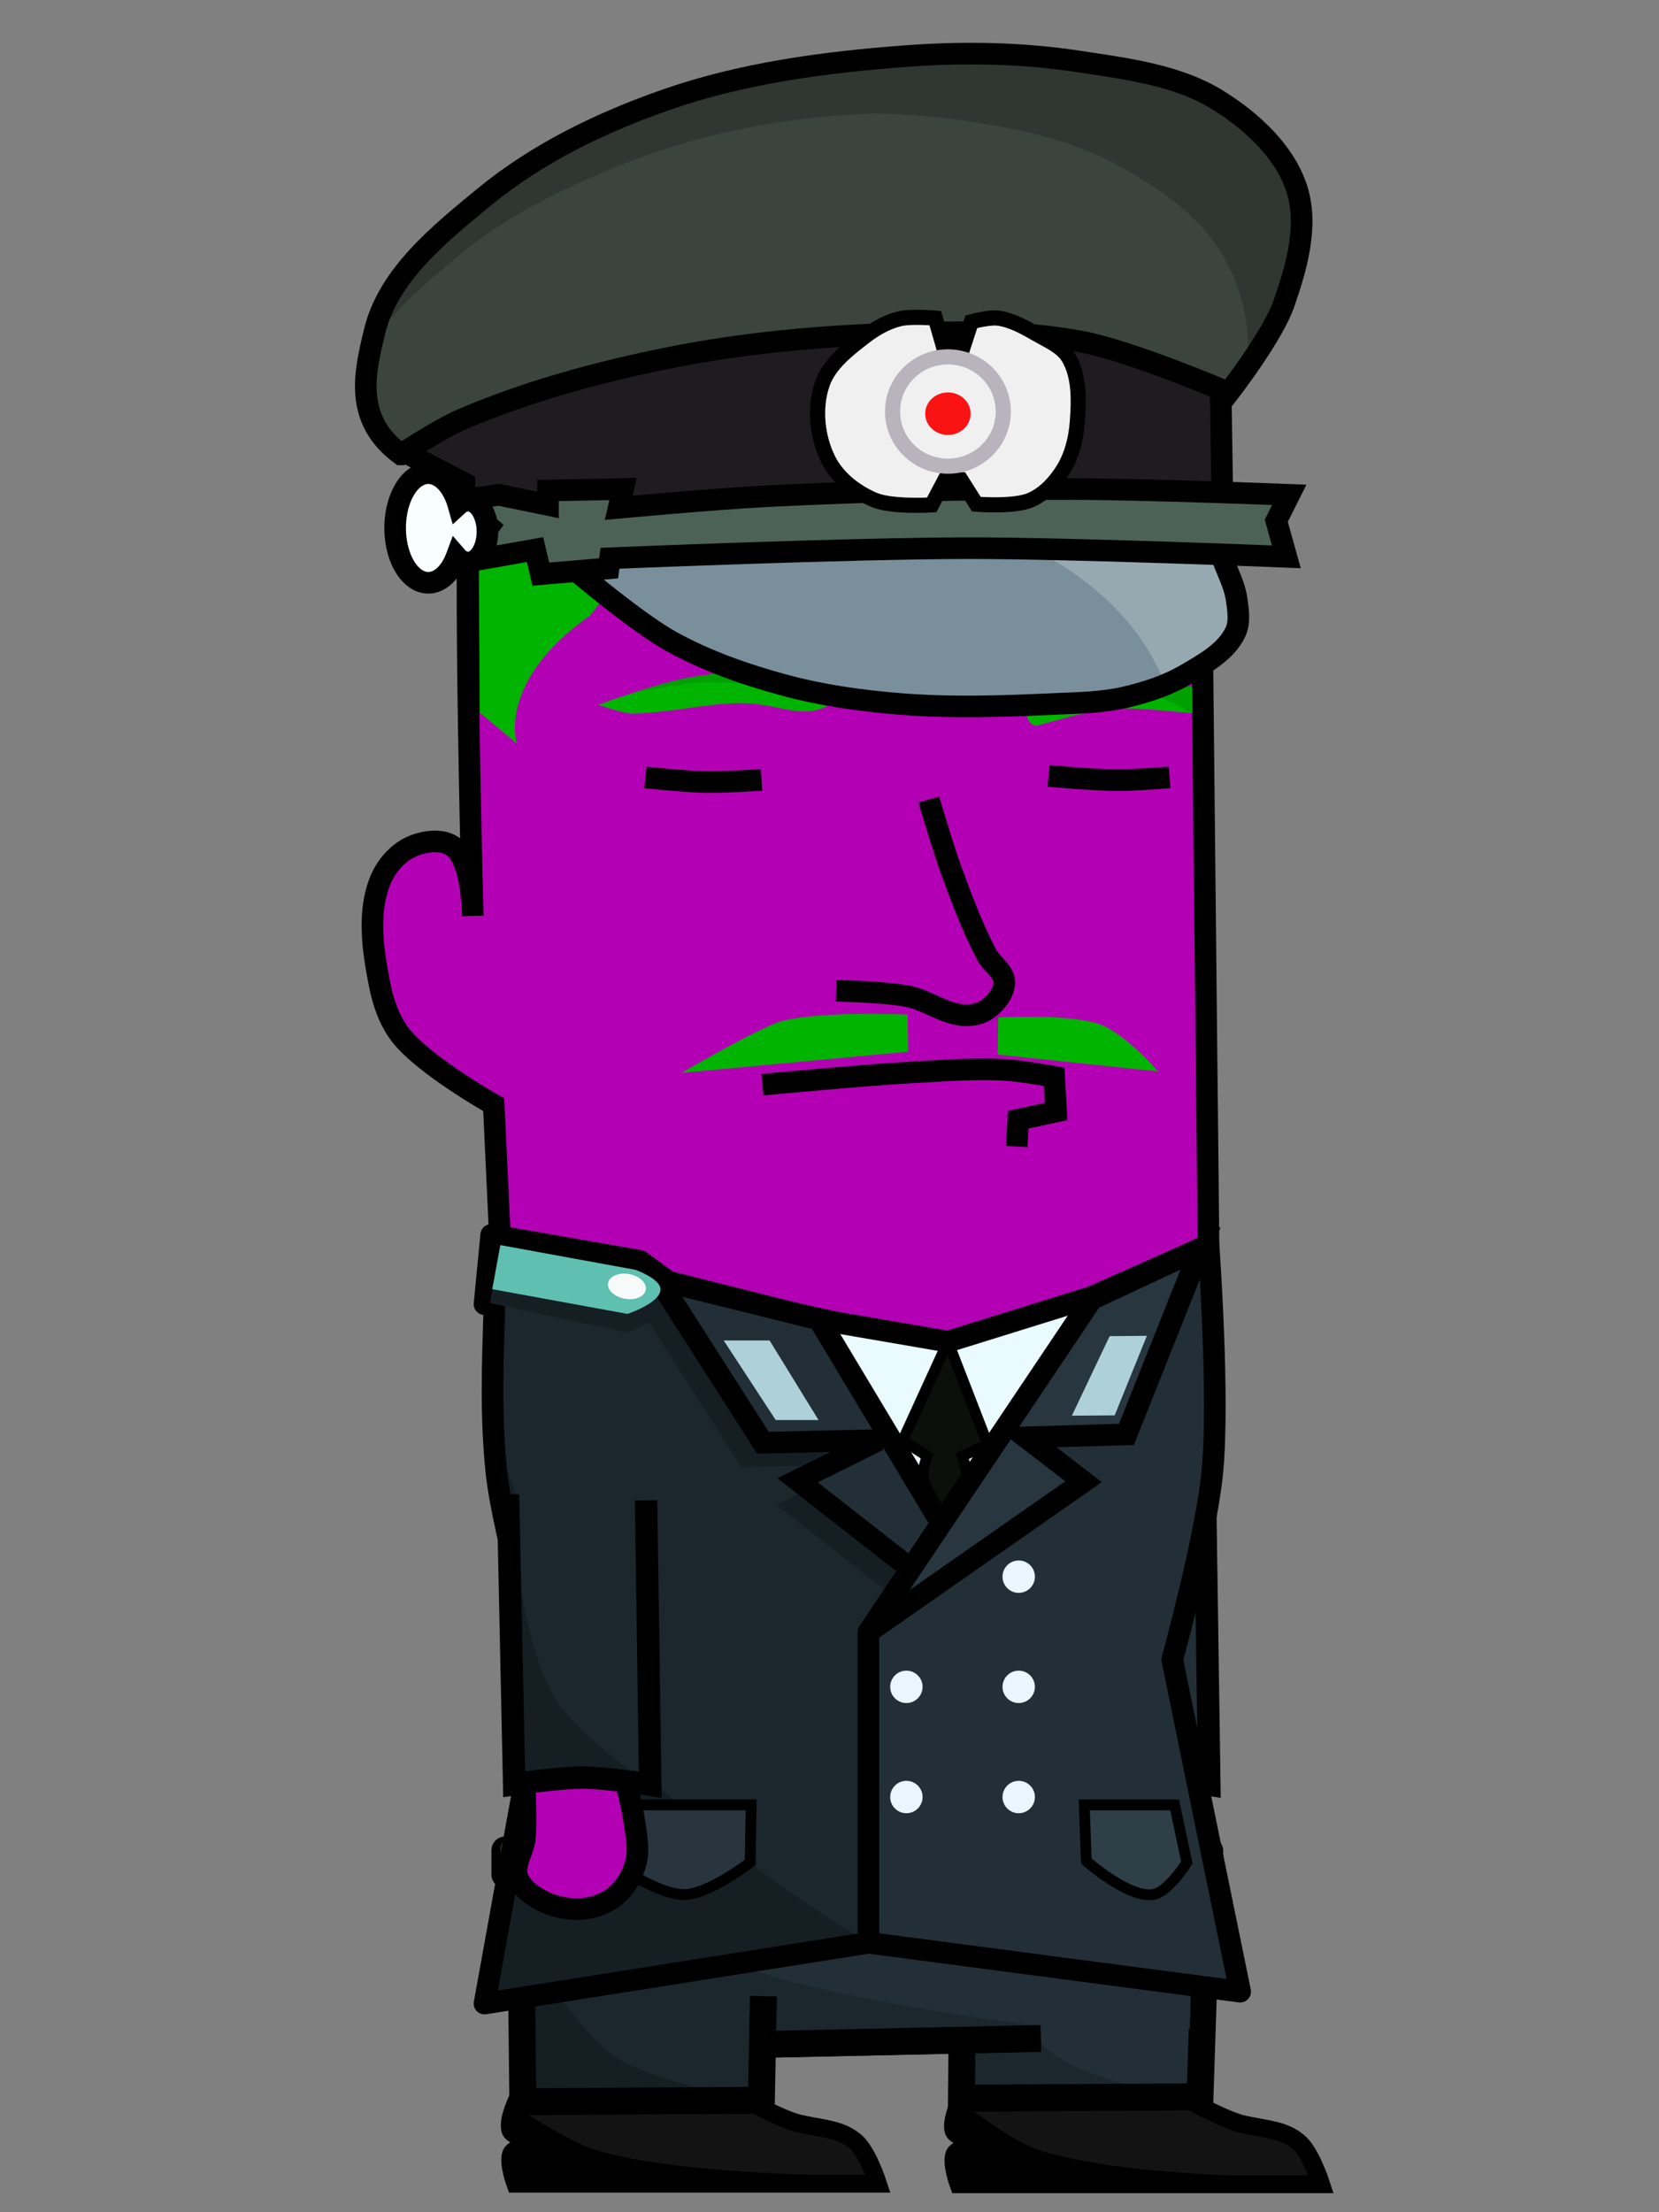 <?xml version="1.0" encoding="UTF-8" standalone="no"?>
<svg
   xmlns:dc="http://purl.org/dc/elements/1.1/"
   xmlns:cc="http://creativecommons.org/ns#"
   xmlns:rdf="http://www.w3.org/1999/02/22-rdf-syntax-ns#"
   xmlns:svg="http://www.w3.org/2000/svg"
   xmlns="http://www.w3.org/2000/svg"
   xmlns:sodipodi="http://sodipodi.sourceforge.net/DTD/sodipodi-0.dtd"
   xmlns:inkscape="http://www.inkscape.org/namespaces/inkscape"
   width="768"
   height="1024"
   viewBox="0 0 203.2 270.933"
   version="1.1"
   id="svg8"
   inkscape:version="1.0.2 (e86c870879, 2021-01-15)"
   sodipodi:docname="character-polizei.svg"
   inkscape:export-filename="moustache.png"
   inkscape:export-xdpi="96"
   inkscape:export-ydpi="96">
  <rect x="0" y="0" width="203.2" height="270.933" fill="#808080" stroke="none"/>
  <title
     id="title927">Crazy Science Guy</title>
  <defs
     id="defs2" />
  <sodipodi:namedview
     id="base"
     pagecolor="#ffffff"
     bordercolor="#666666"
     borderopacity="1.0"
     inkscape:pageopacity="0.0"
     inkscape:pageshadow="2"
     inkscape:zoom="0.31040263"
     inkscape:cx="475.40387"
     inkscape:cy="466.26807"
     inkscape:document-units="px"
     inkscape:current-layer="layer10"
     inkscape:document-rotation="0"
     showgrid="false"
     inkscape:window-width="1280"
     inkscape:window-height="996"
     inkscape:window-x="1920"
     inkscape:window-y="0"
     inkscape:window-maximized="1"
     showguides="false"
     units="px"
     inkscape:pagecheckerboard="true"
     inkscape:snap-global="true"
     inkscape:snap-bbox="true" />
  <g
     inkscape:groupmode="layer"
     id="layer3"
     inkscape:label="Left hand"
     style="display:inline;mix-blend-mode:normal">
    <path
       style="display:inline;fill:#b400b4;fill-opacity:1;stroke:#000000;stroke-width:2.646;stroke-linecap:butt;stroke-linejoin:miter;stroke-miterlimit:4;stroke-dasharray:none;stroke-opacity:1"
       d="m 144.676,216.625 c 0,0 1.128,3.962 1.418,5.995 0.256,1.798 0.713,3.677 0.277,5.44 -0.374,1.513 -1.208,3 -2.385,4.021 -1.107,0.96 -2.601,1.546 -4.06,1.687 -1.777,0.171 -3.676,-0.224 -5.246,-1.074 -1.182,-0.64 -2.445,-1.581 -2.834,-2.867 -0.47,-1.552 0.781,-3.161 0.925,-4.776 0.236,-2.654 -0.11,-7.994 -0.11,-7.994 z"
       id="path956-3"
       sodipodi:nodetypes="caaaaaaacc" />
    <path
       style="display:inline;fill:#222f37;fill-opacity:1;stroke:none;stroke-width:2.91;stroke-linecap:butt;stroke-linejoin:miter;stroke-miterlimit:4;stroke-dasharray:none;stroke-opacity:1"
       d="m 130.695,183.021 0.755,35.496 c 0,0 5.567,-0.725 8.366,-0.714 2.78,0.011 8.305,0.775 8.305,0.775 l -0.513,-34.832"
       id="path954-7"
       sodipodi:nodetypes="ccacc" />
    <path
       style="display:inline;fill:#1b272c;fill-opacity:1;stroke:none;stroke-width:0.265px;stroke-linecap:butt;stroke-linejoin:miter;stroke-opacity:1"
       d="m 131.45,218.517 -0.755,-35.496 c 0,0 1.626,17.204 5.799,24.475 2.665,4.643 11.627,11.081 11.627,11.081 l -7.548,-1.022 z"
       id="path1048-6"
       sodipodi:nodetypes="ccaccc" />
    <path
       style="display:inline;fill:#4b2c10;fill-opacity:0;stroke:#000000;stroke-width:2.747;stroke-linecap:butt;stroke-linejoin:miter;stroke-miterlimit:4;stroke-dasharray:none;stroke-opacity:1"
       d="m 130.695,183.021 0.755,35.496 c 0,0 5.623,-0.833 8.454,-0.818 2.755,0.014 8.217,0.879 8.217,0.879 l -0.513,-34.832"
       id="path966-5"
       sodipodi:nodetypes="ccacc" />
  </g>
  <g
     inkscape:label="Body"
     inkscape:groupmode="layer"
     id="layer1"
     style="display:inline">
    <path
       id="path889-7-3"
       style="display:inline;fill:#b400b4;fill-opacity:0.998;stroke:#000000;stroke-width:2.646;stroke-linecap:butt;stroke-linejoin:miter;stroke-miterlimit:4;stroke-dasharray:none;stroke-opacity:1"
       d="m 101.53,36.986 c -8.825,-0.006 -16.457,2.137 -24.053,6.754 -6.996,5.578 -15.801,10.919 -20.026,17.542 -0.203,0.8 -0.112,1.714 -0.129,2.573 -0.304,16.104 0.588,48.318 0.588,48.318 -0.026,-1.41 -0.258,-6.793 -2.313,-8.421 -1.315,-1.041 -3.481,-0.779 -5.029,-0.135 -1.802,0.75 -3.289,2.451 -4.013,4.264 -1.571,3.936 -0.877,8.556 -0.056,12.714 0.434,2.196 1.204,4.435 2.58,6.201 2.913,3.736 11.393,8.496 11.393,8.496 l 0.807,17.198 17.74,72.801 h 53.505 l 15.498,-72.801 -0.907,-86.071 c 0.027,-1.139 0.041,-2.619 -0.067,-3.123 -6.272,-7.925 -13.59,-16.092 -21.152,-20.033 -8.668,-4.412 -15.881,-6.269 -24.367,-6.275 z"
       sodipodi:nodetypes="cccacssssscccccccccc" />
    <path
       style="display:inline;fill:none;stroke:#000000;stroke-width:2.646;stroke-linecap:butt;stroke-linejoin:miter;stroke-miterlimit:4;stroke-dasharray:none;stroke-opacity:1"
       d="m 113.767,97.914 c 0,0 1.717,5.884 2.774,8.757 1.284,3.49 2.588,6.995 4.325,10.283 0.614,1.162 2.12,1.997 2.14,3.311 0.02,1.27 -0.964,2.486 -1.969,3.263 -0.756,0.584 -1.793,0.829 -2.749,0.816 -2.48,-0.035 -4.637,-1.832 -7.069,-2.318 -2.888,-0.577 -8.81,-0.681 -8.81,-0.681"
       id="path942"
       sodipodi:nodetypes="caaaaaac" />
    <path
       style="fill:none;stroke:#000000;stroke-width:2.646;stroke-linecap:butt;stroke-linejoin:miter;stroke-miterlimit:4;stroke-dasharray:none;stroke-opacity:1"
       d="m 79.052,95.216 c 0,0 4.844,0.509 7.275,0.558 2.319,0.046 6.955,-0.254 6.955,-0.254"
       id="path943"
       sodipodi:nodetypes="cac" />
    <path
       style="fill:none;stroke:#000000;stroke-width:2.646;stroke-linecap:butt;stroke-linejoin:miter;stroke-miterlimit:4;stroke-dasharray:none;stroke-opacity:1"
       d="m 128.429,95.026 c 0,0 5.611,0.515 8.425,0.526 2.138,0.009 6.403,-0.348 6.403,-0.348"
       id="path945"
       sodipodi:nodetypes="cac" />
  </g>
  <g
     inkscape:groupmode="layer"
     id="layer11"
     inkscape:label="Mouth"
     style="display:inline">
    <path
       style="fill:none;stroke:#000000;stroke-width:2.646;stroke-linecap:butt;stroke-linejoin:miter;stroke-miterlimit:4;stroke-dasharray:none;stroke-opacity:1"
       d="m 93.382,132.843 c 0,0 12.547,-1.199 18.838,-1.536 3.598,-0.193 7.209,-0.48 10.806,-0.278 2.047,0.115 6.091,0.847 6.091,0.847 l 0.24,4.256 -4.64,0.989 -0.189,3.298"
       id="path947"
       sodipodi:nodetypes="caacccc" />
  </g>
  <g
     inkscape:groupmode="layer"
     id="layer9"
     inkscape:label="Left Leg"
     style="display:inline">
    <path
       style="fill:#222f37;fill-opacity:1;stroke:none;stroke-width:3.296;stroke-linecap:butt;stroke-linejoin:miter;stroke-miterlimit:4;stroke-dasharray:none;stroke-opacity:1"
       d="m 117.854,246.658 -0.093,10.308 29.219,-0.168 0.683,-20.84"
       id="path2571"
       sodipodi:nodetypes="cccc" />
    <path
       id="path999-3"
       style="display:inline;fill:#1b272c;fill-opacity:1;stroke:none;stroke-width:0.265px;stroke-linecap:butt;stroke-linejoin:miter;stroke-opacity:1"
       d="m 123.02,244.804 -5.08,1.824 -0.178,10.338 26.955,-0.155 c -4.089,-0.769 -11.57,-2.442 -15.229,-4.958 -2.134,-1.468 -4.468,-4.276 -6.468,-7.049 z" />
    <path
       style="display:inline;fill:#131313;fill-opacity:1;stroke:none;stroke-width:2.197;stroke-linecap:butt;stroke-linejoin:miter;stroke-miterlimit:4;stroke-dasharray:none;stroke-opacity:1"
       d="m 117.761,256.965 c 0,0 -1.35,2.667 -0.963,3.974 0.204,0.689 1.558,0.763 1.567,1.482 0.009,0.697 -1.261,0.815 -1.482,1.476 -0.385,1.152 0.518,3.607 0.518,3.607 h 44.419 c 0,0 -1.26,-3.906 -2.755,-5.154 -1.81,-1.511 -3.706,-1.517 -6.732,-2.166 -2.209,-0.474 -6.532,-2.888 -6.532,-2.888 z"
       id="path1070-9-3"
       sodipodi:nodetypes="caaaccascc" />
    <path
       style="display:inline;fill:#000000;fill-opacity:1;stroke:none;stroke-width:0.265px;stroke-linecap:butt;stroke-linejoin:miter;stroke-opacity:1"
       d="m 117.479,267.395 42.782,-0.762 c 0,0 -22.704,0.199 -33.244,-3.406 -3.355,-1.148 -9.03,-5.624 -9.03,-5.624 z"
       id="path999-36-3"
       sodipodi:nodetypes="ccacc" />
    <path
       style="display:inline;fill:none;fill-opacity:1;stroke:#000000;stroke-width:2.197;stroke-linecap:butt;stroke-linejoin:miter;stroke-miterlimit:4;stroke-dasharray:none;stroke-opacity:1"
       d="m 117.761,256.965 c 0,0 -1.35,2.667 -0.963,3.974 0.204,0.689 1.558,0.763 1.567,1.482 0.009,0.697 -1.261,0.815 -1.482,1.476 -0.385,1.152 0.518,3.607 0.518,3.607 h 44.419 c 0,0 -1.26,-3.906 -2.755,-5.154 -1.81,-1.511 -3.706,-1.517 -6.732,-2.166 -2.209,-0.474 -6.532,-2.888 -6.532,-2.888 z"
       id="path904"
       sodipodi:nodetypes="caaaccascc" />
    <path
       style="fill:none;fill-opacity:1;stroke:#000000;stroke-width:3.296;stroke-linecap:butt;stroke-linejoin:miter;stroke-miterlimit:4;stroke-dasharray:none;stroke-opacity:1"
       d="m 117.854,246.658 -0.093,10.308 29.219,-0.168 0.683,-20.84"
       id="path935"
       sodipodi:nodetypes="cccc" />
  </g>
  <g
     inkscape:groupmode="layer"
     id="layer8"
     inkscape:label="Pants"
     style="display:inline">
    <path
       style="fill:none;stroke:#000000;stroke-width:3.296;stroke-linecap:butt;stroke-linejoin:miter;stroke-miterlimit:4;stroke-dasharray:none;stroke-opacity:1"
       d="m 127.487,249.644 -32.756,0.707"
       id="path2536"
       sodipodi:nodetypes="cc" />
    <path
       style="fill:#222f37;fill-opacity:1;stroke:none;stroke-width:0.33;stroke-linecap:butt;stroke-linejoin:miter;stroke-miterlimit:4;stroke-dasharray:none;stroke-opacity:1"
       d="m 64.117,247.085 -0.871,-15.977 83.029,-1.801 -0.537,19.172 -19.307,1.165 -32.217,0.707 z"
       id="path2546"
       sodipodi:nodetypes="ccccccc" />
    <path
       style="display:inline;fill:#1b272c;fill-opacity:1;stroke:none;stroke-width:0.265px;stroke-linecap:butt;stroke-linejoin:miter;stroke-opacity:1"
       d="m 64.117,247.085 30.615,3.265 32.756,-0.707 -0.234,-1.513 c 0,0 -23.767,-2.973 -35.018,-6.829 -9.813,-3.363 -27.777,-14.031 -27.777,-14.031 z"
       id="path999-3-6"
       sodipodi:nodetypes="ccccacc" />
    <path
       style="fill:none;stroke:#000000;stroke-width:3.268;stroke-linecap:butt;stroke-linejoin:miter;stroke-miterlimit:4;stroke-dasharray:none;stroke-opacity:1"
       d="m 94.732,250.351 32.756,-0.707"
       id="path2550" />
    <path
       style="fill:none;fill-opacity:1;stroke:#000000;stroke-width:3.296;stroke-linecap:butt;stroke-linejoin:miter;stroke-miterlimit:4;stroke-dasharray:none;stroke-opacity:1"
       d="m 147.75,237.065 -0.088,-7.759 -84.416,1.801 0.625,10.907"
       id="path2528"
       sodipodi:nodetypes="cccc" />
    <rect
       style="fill:#000000;fill-opacity:1;stroke:none;stroke-width:1.117;stroke-miterlimit:4;stroke-dasharray:none;stroke-opacity:1"
       id="rect2526"
       width="89.629"
       height="6.423"
       x="60.191"
       y="224.92"
       ry="1.696"
       rx="1.676" />
    <path
       id="rect906"
       style="fill:#4c3825;fill-opacity:1;stroke:none;stroke-width:1.117;stroke-miterlimit:4;stroke-dasharray:none;stroke-opacity:1"
       d="m 62.949,224.955 h 84.113 c 0.905,0 1.634,0.678 1.634,1.52 v 1.578 c 0,0.842 -0.729,2.078 -1.634,2.09 l -84.113,1.14 c -0.905,0.012 -1.634,-0.678 -1.634,-1.52 v -3.288 c 0,-0.842 0.729,-1.52 1.634,-1.52 z"
       sodipodi:nodetypes="sssssssss" />
  </g>
  <g
     inkscape:groupmode="layer"
     id="layer10"
     inkscape:label="Right Leg"
     style="display:inline">
    <path
       style="fill:#131313;fill-opacity:1;stroke:none;stroke-width:2.197;stroke-linecap:butt;stroke-linejoin:miter;stroke-miterlimit:4;stroke-dasharray:none;stroke-opacity:1"
       d="m 63.474,256.893 c 0,0 -1.35,2.667 -0.963,3.974 0.204,0.689 1.558,0.763 1.567,1.482 0.009,0.697 -1.261,0.815 -1.482,1.476 -0.385,1.152 0.518,3.607 0.518,3.607 h 44.419 c 0,0 -1.26,-3.906 -2.755,-5.154 -1.81,-1.511 -3.706,-1.517 -6.732,-2.166 -2.209,-0.474 -6.532,-2.888 -6.532,-2.888 z"
       id="path1070-9"
       sodipodi:nodetypes="caaaccascc" />
    <path
       style="display:inline;fill:#000000;fill-opacity:1;stroke:none;stroke-width:0.265px;stroke-linecap:butt;stroke-linejoin:miter;stroke-opacity:1"
       d="m 63.113,267.432 44.303,-0.939 c 0,0 -23.479,0.165 -34.538,-3.207 -3.482,-1.062 -9.589,-5.23 -9.589,-5.23 z"
       id="path999-36"
       sodipodi:nodetypes="ccacc" />
    <path
       style="fill:#1b272c;fill-opacity:1;stroke:none;stroke-width:3.296;stroke-linecap:butt;stroke-linejoin:miter;stroke-miterlimit:4;stroke-dasharray:none;stroke-opacity:1"
       d="m 63.815,237.079 0.223,20.314 29.219,-0.168 0.247,-12.749"
       id="path2571-1"
       sodipodi:nodetypes="cccc" />
    <path
       style="fill:none;fill-opacity:1;stroke:#000000;stroke-width:2.197;stroke-linecap:butt;stroke-linejoin:miter;stroke-miterlimit:4;stroke-dasharray:none;stroke-opacity:1"
       d="m 63.474,256.893 c 0,0 -1.35,2.667 -0.963,3.974 0.204,0.689 1.558,0.763 1.567,1.482 0.009,0.697 -1.261,0.815 -1.482,1.476 -0.385,1.152 0.518,3.607 0.518,3.607 h 44.419 c 0,0 -1.26,-3.906 -2.755,-5.154 -1.81,-1.511 -3.706,-1.517 -6.732,-2.166 -2.209,-0.474 -6.532,-2.888 -6.532,-2.888 z"
       id="path902"
       sodipodi:nodetypes="caaaccascc" />
    <path
       style="display:inline;fill:#151e23;fill-opacity:1;stroke:none;stroke-width:0.265px;stroke-linecap:butt;stroke-linejoin:miter;stroke-opacity:1"
       d="m 63.474,256.893 29.783,0.331 c 0,0 -12.876,-1.883 -18.056,-5.445 -5.107,-3.512 -11.385,-14.701 -11.385,-14.701 z"
       id="path999"
       sodipodi:nodetypes="ccacc" />
    <path
       style="fill:none;fill-opacity:1;stroke:#000000;stroke-width:3.296;stroke-linecap:butt;stroke-linejoin:miter;stroke-miterlimit:4;stroke-dasharray:none;stroke-opacity:1"
       d="m 63.815,237.079 0.223,20.314 29.219,-0.168 0.247,-12.749"
       id="path946"
       sodipodi:nodetypes="cccc" />
  </g>
  <g
     inkscape:groupmode="layer"
     id="layer7"
     inkscape:label="Clothes"
     style="display:inline">
    <path
       style="display:inline;fill:#eafbff;fill-opacity:1;stroke:none;stroke-width:2.646;stroke-linecap:butt;stroke-linejoin:miter;stroke-miterlimit:4;stroke-dasharray:none;stroke-opacity:1"
       d="m 92.431,159.097 23.386,49.713 17.922,-49.713 -17.635,5.212 z"
       id="path1065"
       sodipodi:nodetypes="ccccc" />
    <path
       id="path917"
       style="opacity:0.998;fill:#0d0f0c;fill-opacity:1;stroke:#000000;stroke-width:5;stroke-linecap:butt;stroke-linejoin:miter;stroke-miterlimit:4;stroke-dasharray:none;stroke-opacity:1"
       d="m 438.818,621.008 -30.18,28.982 8.086,15.336 11.811,7.633 c 0,0 -1.711,4.829 -1.92,8.191 -0.223,3.583 3.178,9.441 3.178,9.441 l -12.383,8.244 4.129,98.055 15.123,21.828 15.123,-21.828 4.131,-98.055 -12.385,-8.244 c 0,0 3.402,-5.859 3.18,-9.441 -0.209,-3.363 -1.922,-8.191 -1.922,-8.191 L 460.912,665.326 469,649.99 Z"
       transform="scale(0.265)"
       sodipodi:nodetypes="ccccscccccccscccc" />
    <path
       id="path993"
       style="display:inline;fill:#1b272c;fill-opacity:1;stroke:none;stroke-width:10;stroke-linecap:butt;stroke-linejoin:miter;stroke-miterlimit:4;stroke-dasharray:none;stroke-opacity:1"
       d="m 231.61,576.333 -1.801,105.246 22.237,92.224 -27.763,151.613 177.737,-26.142 V 781.432 L 432.418,737.604 379.087,610.751 Z"
       transform="scale(0.265)"
       sodipodi:nodetypes="ccccccccc" />
    <path
       id="path1063"
       style="display:inline;fill:#222f37;fill-opacity:1;stroke:none;stroke-width:10;stroke-linecap:butt;stroke-linejoin:miter;stroke-miterlimit:4;stroke-dasharray:none;stroke-opacity:1"
       d="m 559.458,576.333 -47.986,24.977 -109.452,154.122 v 143.842 l 172.1,22.639 -31.452,-153.71 c 0,0 15.684,-57.234 18.548,-86.624 3.402,-34.921 -1.758,-105.246 -1.758,-105.246 z"
       transform="scale(0.265)"
       sodipodi:nodetypes="ccccccac" />
    <path
       style="fill:#eafbff;fill-opacity:1;stroke:#000000;stroke-width:1.323;stroke-linecap:butt;stroke-linejoin:miter;stroke-miterlimit:4;stroke-dasharray:none;stroke-opacity:1"
       d="m 116.104,164.308 5.035,12.987 8.72,-7.887 3.88,-10.311 z"
       id="path913"
       sodipodi:nodetypes="ccccc" />
    <path
       id="path1154"
       style="fill:#151e23;fill-opacity:1;stroke:none;stroke-width:0.265px;stroke-linecap:butt;stroke-linejoin:miter;stroke-opacity:1"
       d="m 80.853,157.836 31.967,31.982 -3.215,5.844 -14.534,-11.366 9.921,-4.93 -14.172,0.323 -12.763,-19.948"
       sodipodi:nodetypes="ccccccc" />
    <path
       style="fill:#eafbff;fill-opacity:1;stroke:#000000;stroke-width:1.323;stroke-linecap:butt;stroke-linejoin:miter;stroke-miterlimit:4;stroke-dasharray:none;stroke-opacity:1"
       d="m 116.104,164.308 -5.846,12.784 -12.499,-7.527 -5.328,-10.468 z"
       id="path911"
       sodipodi:nodetypes="cc" />
    <path
       id="path1005"
       style="fill:#222f37;fill-opacity:1;stroke:none;stroke-width:0.265px;stroke-linecap:butt;stroke-linejoin:miter;stroke-opacity:1"
       d="m 100.3,161.595 15.143,25.226 -3.215,5.844 -14.534,-11.366 9.921,-4.93 -14.172,0.323 -12.763,-19.948"
       sodipodi:nodetypes="ccccccc" />
    <path
       style="display:inline;fill:none;stroke:#000000;stroke-width:2.646;stroke-linecap:round;stroke-linejoin:miter;stroke-miterlimit:4;stroke-dasharray:none;stroke-opacity:1"
       d="m 80.681,156.743 12.763,19.948 14.172,-0.323 -9.921,4.93 14.534,11.366 3.215,-5.844 -15.143,-25.226 z"
       id="path1067"
       sodipodi:nodetypes="cccccccc" />
    <path
       style="display:inline;fill:#151e23;fill-opacity:1;stroke:none;stroke-width:0.265px;stroke-linecap:butt;stroke-linejoin:miter;stroke-opacity:1"
       d="m 59.342,245.379 47.026,-7.446 c 0,0 -20.166,-12.081 -27.262,-21.126 -9.411,-11.996 -18.608,-41.784 -18.608,-41.784 0,0 0.046,3.557 0.306,5.311 1.226,8.276 5.884,24.401 5.884,24.401 z"
       id="path995"
       sodipodi:nodetypes="ccacacc" />
    <path
       style="display:inline;fill:none;fill-opacity:1;stroke:#000000;stroke-width:2.646;stroke-linecap:butt;stroke-linejoin:round;stroke-miterlimit:4;stroke-dasharray:none;stroke-opacity:1"
       d="m 78.367,154.411 -18.203,-3.17 -0.819,8.485 c 0,0 1.273,-0.77 1.204,0.483 -0.22,7.026 -0.46,13.204 0.255,20.126 0.916,8.316 5.884,24.401 5.884,24.401 l -7.346,40.644 47.026,-7.446 45.535,5.99 -8.322,-40.669 c 0,0 4.15,-15.143 4.907,-22.919 0.9,-9.24 -0.465,-27.846 -0.465,-27.846 l -14.307,6.344 -17.612,5.477 -15.804,-2.714 -18.427,-4.631 z"
       id="path991"
       sodipodi:nodetypes="ccccccccccacccccc" />
    <circle
       style="display:inline;fill:#eaf5ff;fill-opacity:1;stroke:none;stroke-width:2.679;stroke-miterlimit:4;stroke-dasharray:none;stroke-opacity:1"
       id="ellipse909"
       cx="111.017"
       cy="206.59"
       r="1.984" />
    <path
       style="fill:#28353e;fill-opacity:1;stroke:#000000;stroke-width:1.323;stroke-linecap:butt;stroke-linejoin:miter;stroke-miterlimit:4;stroke-dasharray:none;stroke-opacity:1"
       d="m 74.343,221.047 h 17.665 l -0.126,7.051 c 0,0 -5.043,3.881 -8.02,3.933 -3.349,0.058 -9.171,-4.108 -9.171,-4.108 z"
       id="path906"
       sodipodi:nodetypes="cccacc" />
    <path
       style="fill:#2e3f47;fill-opacity:1;stroke:#000000;stroke-width:1.323;stroke-linecap:butt;stroke-linejoin:miter;stroke-miterlimit:4;stroke-dasharray:none;stroke-opacity:1"
       d="m 132.806,221.047 h 11.064 l 1.497,7.051 c 0,0 -2.269,3.656 -4.157,3.933 -3.012,0.442 -8.156,-4.108 -8.156,-4.108 z"
       id="path908"
       sodipodi:nodetypes="cccacc" />
    <path
       style="fill:none;stroke:#000000;stroke-width:2.646;stroke-linecap:round;stroke-linejoin:miter;stroke-miterlimit:4;stroke-dasharray:none;stroke-opacity:1"
       d="m 106.368,199.875 v 38.058"
       id="path1064"
       sodipodi:nodetypes="cc" />
    <path
       id="path1009"
       style="fill:#27363f;fill-opacity:1;stroke:none;stroke-width:0.265px;stroke-linecap:butt;stroke-linejoin:miter;stroke-opacity:1"
       d="m 147.052,152.885 -13.312,6.211 -27.372,40.778 26.352,-18.41 -7.066,-5.431 12.319,-0.358 z"
       sodipodi:nodetypes="ccccccc" />
    <path
       style="display:inline;fill:none;stroke:#000000;stroke-width:2.646;stroke-linecap:butt;stroke-linejoin:miter;stroke-miterlimit:4;stroke-dasharray:none;stroke-opacity:1"
       d="m 106.368,199.875 26.352,-18.41 -7.066,-5.431 12.319,-0.358 9.079,-22.791 -13.312,6.211 z"
       id="path1069"
       sodipodi:nodetypes="ccccccc" />
    <circle
       style="display:inline;fill:#eaf5ff;fill-opacity:1;stroke:none;stroke-width:2.679;stroke-miterlimit:4;stroke-dasharray:none;stroke-opacity:1"
       id="ellipse1066"
       cx="111.017"
       cy="220.084"
       r="1.984" />
    <circle
       style="display:inline;fill:#eaf5ff;fill-opacity:1;stroke:none;stroke-width:2.679;stroke-miterlimit:4;stroke-dasharray:none;stroke-opacity:1"
       id="ellipse1068"
       cx="124.775"
       cy="220.084"
       r="1.984" />
    <circle
       style="display:inline;fill:#eaf5ff;fill-opacity:1;stroke:none;stroke-width:2.679;stroke-miterlimit:4;stroke-dasharray:none;stroke-opacity:1"
       id="ellipse1070"
       cx="124.775"
       cy="206.59"
       r="1.984" />
    <circle
       style="display:inline;fill:#eaf5ff;fill-opacity:1;stroke:none;stroke-width:2.679;stroke-miterlimit:4;stroke-dasharray:none;stroke-opacity:1"
       id="ellipse1072"
       cx="124.775"
       cy="193.097"
       r="1.984" />
    <path
       style="fill:#aed0d9;fill-opacity:1;stroke:none;stroke-width:0.265px;stroke-linecap:butt;stroke-linejoin:miter;stroke-opacity:1"
       d="m 88.641,164.17 6.37,9.742 h 5.246 l -5.995,-9.742 z"
       id="path1074"
       sodipodi:nodetypes="ccccc" />
    <path
       style="fill:#aed0d9;fill-opacity:1;stroke:none;stroke-width:0.265px;stroke-linecap:butt;stroke-linejoin:miter;stroke-opacity:1"
       d="m 140.474,163.597 -3.944,9.742 -5.246,0.044 4.628,-9.742 z"
       id="path1076"
       sodipodi:nodetypes="ccccc" />
    <path
       style="fill:#151e23;fill-opacity:1;stroke:none;stroke-width:0.261px;stroke-linecap:butt;stroke-linejoin:miter;stroke-opacity:1"
       d="m 61.28,152.488 -1.268,7.097 16.838,3.624 c 0,0 4.026,-1.43 4.049,-3.25 0.018,-1.406 -3.062,-2.602 -3.062,-2.602 z"
       id="path1086"
       sodipodi:nodetypes="cccacc" />
    <g
       id="g1084"
       transform="rotate(10.36,100.073,157.969)"
       style="stroke:none">
      <path
         style="fill:#5fbfb1;fill-opacity:1;stroke:none;stroke-width:0.251px;stroke-linecap:butt;stroke-linejoin:miter;stroke-opacity:1"
         d="m 60.927,159.553 v 5.489 h 16.832 c 0,0 3.723,-2.022 3.444,-3.678 -0.216,-1.279 -3.444,-1.811 -3.444,-1.811 z"
         id="path1078"
         sodipodi:nodetypes="cccacc" />
      <ellipse
         style="fill:#f6fbf9;fill-opacity:1;stroke:none;stroke-width:1.565;stroke-linecap:round;stroke-miterlimit:4;stroke-dasharray:none;stroke-opacity:1"
         id="path1080"
         cx="77.095"
         cy="161.743"
         rx="2.346"
         ry="1.534" />
    </g>
  </g>
  <g
     inkscape:groupmode="layer"
     id="layer2"
     inkscape:label="Right Hand"
     style="display:inline">
    <path
       style="fill:#b400b4;fill-opacity:1;stroke:#000000;stroke-width:2.646;stroke-linecap:butt;stroke-linejoin:miter;stroke-miterlimit:4;stroke-dasharray:none;stroke-opacity:1"
       d="m 76.201,216.625 c 0,0 1.128,3.962 1.418,5.995 0.256,1.798 0.713,3.677 0.277,5.44 -0.374,1.513 -1.208,3 -2.385,4.021 -1.107,0.96 -2.601,1.546 -4.06,1.687 -1.777,0.171 -3.676,-0.224 -5.246,-1.074 -1.182,-0.64 -2.445,-1.581 -2.834,-2.867 -0.47,-1.552 0.781,-3.161 0.925,-4.776 0.236,-2.654 -0.11,-7.994 -0.11,-7.994 z"
       id="path956"
       sodipodi:nodetypes="caaaaaaacc" />
    <path
       style="fill:#1b272c;fill-opacity:1;stroke:none;stroke-width:2.91;stroke-linecap:butt;stroke-linejoin:miter;stroke-miterlimit:4;stroke-dasharray:none;stroke-opacity:1"
       d="m 62.22,183.021 0.755,35.496 c 0,0 5.567,-0.725 8.366,-0.714 2.78,0.011 8.305,0.775 8.305,0.775 l -0.513,-34.832"
       id="path954"
       sodipodi:nodetypes="ccacc" />
    <path
       style="display:inline;fill:#151e23;fill-opacity:1;stroke:none;stroke-width:0.265px;stroke-linecap:butt;stroke-linejoin:miter;stroke-opacity:1"
       d="m 62.975,218.517 -0.755,-35.496 c 0,0 1.329,17.372 5.553,24.664 2.692,4.648 11.873,10.892 11.873,10.892 l -8.439,-0.813 z"
       id="path1048"
       sodipodi:nodetypes="ccaccc" />
    <path
       style="fill:none;fill-opacity:1;stroke:#000000;stroke-width:2.747;stroke-linecap:butt;stroke-linejoin:miter;stroke-miterlimit:4;stroke-dasharray:none;stroke-opacity:1"
       d="m 62.22,183.021 0.755,35.496 c 0,0 5.623,-0.833 8.454,-0.818 2.755,0.014 8.217,0.879 8.217,0.879 l -0.513,-34.832"
       id="path967"
       sodipodi:nodetypes="ccacc" />
  </g>
  <g
     inkscape:groupmode="layer"
     id="layer5"
     inkscape:label="Facial Hair"
     style="display:inline">
    <path
       style="display:inline;fill:#00b400;fill-opacity:1;stroke:none;stroke-width:0.271px;stroke-linecap:butt;stroke-linejoin:miter;stroke-opacity:1"
       d="m 73.271,86.315 c 0,0 7.371,-2.689 11.268,-3.358 3.436,-0.59 7.002,-0.828 10.49,-0.55 2.853,0.228 7.535,-0.571 8.337,1.802 0.387,1.145 -1.559,2.171 -2.849,2.598 -3.082,1.02 -5.557,-0.726 -9.871,-0.688 -4.37,0.039 -7.966,1.11 -13.064,1.271 -1.132,0.036 -4.311,-1.076 -4.311,-1.076 z"
       id="path897"
       sodipodi:nodetypes="caaaassc" />
    <path
       id="path899"
       style="display:inline;fill:#00b400;fill-opacity:1;stroke:none;stroke-width:0.291px;stroke-linecap:butt;stroke-linejoin:miter;stroke-opacity:1"
       d="m 138.255,82.862 c -2.438,0.128 -4.957,0.276 -7.231,1.163 -1.95,0.761 -4.956,1.393 -5.237,3.468 -0.082,0.602 0.674,1.509 1.197,1.374 3.713,-0.959 5.941,-1.733 9.004,-1.998 3.342,-0.289 5.466,0.125 10.053,0.459 l -0.03,-3.195 c -1.958,-0.508 -3.13,-0.877 -4.734,-1.106 -0.999,-0.143 -2.014,-0.217 -3.022,-0.164 z"
       sodipodi:nodetypes="aaasaccaa" />
    <path
       id="path1301"
       style="display:inline;fill:#00a000;fill-opacity:1;stroke:none;stroke-width:0.291px;stroke-linecap:butt;stroke-linejoin:miter;stroke-opacity:1"
       d="m 92.401,82.293 c -2.636,-0.023 -5.286,0.222 -7.863,0.665 -1.835,0.315 -4.427,1.077 -6.67,1.796 0.239,-0.044 6.876,-1.274 8.962,-1.234 3.865,0.2 7.608,0.131 11.303,1.284 1.097,0.342 2.489,0.725 3.854,1.351 0.897,-0.512 1.63,-1.202 1.379,-1.945 -0.802,-2.373 -5.485,-1.574 -8.337,-1.802 -0.872,-0.07 -1.749,-0.107 -2.628,-0.115 z" />
    <path
       id="path1330"
       style="display:inline;fill:#00a000;fill-opacity:1;stroke:none;stroke-width:0.291px;stroke-linecap:butt;stroke-linejoin:miter;stroke-opacity:1"
       d="m 139.012,82.845 c -0.252,-0.002 -0.505,0.003 -0.757,0.017 -2.438,0.128 -4.957,0.275 -7.231,1.163 -0.615,0.24 -1.334,0.472 -2.041,0.735 -0.273,0.114 -0.543,0.221 -0.809,0.321 -8e-4,2.64e-4 -0.001,7.93e-4 -0.002,0.001 -0.034,0.015 -0.066,0.031 -0.099,0.046 3.274,0.077 9.736,-1.128 12.829,-0.163 1.453,0.453 3.268,1.357 5.037,2.353 1.8e-4,1.3e-5 2.7e-4,-1.3e-5 5.3e-4,0 0.035,0.003 0.065,0.005 0.1,0.008 l -0.03,-3.195 c -1.224,-0.318 -2.14,-0.58 -3.047,-0.789 -0.181,-0.042 -0.362,-0.081 -0.545,-0.119 -0.366,-0.075 -0.74,-0.141 -1.141,-0.198 -0.223,-0.032 -0.447,-0.059 -0.671,-0.084 -0.069,-0.007 -0.138,-0.013 -0.207,-0.02 -0.163,-0.016 -0.327,-0.029 -0.491,-0.04 -0.072,-0.005 -0.144,-0.01 -0.216,-0.014 -0.227,-0.012 -0.454,-0.021 -0.681,-0.023 z" />
    <path
       id="rect891"
       style="display:inline;fill:#00b400;fill-opacity:1;stroke:none;stroke-width:0.264;stroke-miterlimit:4;stroke-dasharray:none;stroke-opacity:1"
       d="m 58.556,61.83 c 0,0 2.781,-1.305 4.636,-1.333 4.129,-0.062 12.439,3.073 12.439,3.073 0,0 1.932,5.503 -3.375,11.833 -11.401,7.987 -9.021,15.711 -8.904,15.701 l -5.622,-4.68 z"
       sodipodi:nodetypes="csccccc" />
    <path
       id="rect891-6"
       style="display:inline;fill:none;fill-opacity:1;stroke:#000000;stroke-width:2.646;stroke-miterlimit:4;stroke-dasharray:none;stroke-opacity:1"
       d="m 57.429,87.258 -0.144,-25.277"
       sodipodi:nodetypes="cc" />
    <path
       style="display:inline;fill:#00b400;fill-opacity:1;stroke:none;stroke-width:0.265px;stroke-linecap:butt;stroke-linejoin:miter;stroke-opacity:1"
       d="m 111.167,124.257 0.073,4.543 -27.757,2.595 c 0,0 7.238,-4.262 11.25,-5.985 4.013,-1.723 16.433,-1.153 16.433,-1.153 z"
       id="path1028"
       sodipodi:nodetypes="ccczcc" />
    <path
       style="display:inline;fill:#00b400;fill-opacity:1;stroke:none;stroke-width:0.237px;stroke-linecap:butt;stroke-linejoin:miter;stroke-opacity:1"
       d="m 122.268,124.613 -0.059,4.543 19.635,2.066 c 0,0 -3.164,-3.733 -6.385,-5.456 -3.221,-1.723 -13.192,-1.153 -13.192,-1.153 z"
       id="path1030"
       sodipodi:nodetypes="ccczcc" />
  </g>
  <g
     inkscape:groupmode="layer"
     id="layer6"
     inkscape:label="Facewear"
     style="display:inline" />
  <g
     inkscape:groupmode="layer"
     id="layer4"
     inkscape:label="Hat Hair"
     style="display:inline">
    <path
       style="fill:#303632;fill-opacity:1;stroke:none;stroke-width:2.646;stroke-linecap:butt;stroke-linejoin:miter;stroke-miterlimit:4;stroke-dasharray:none;stroke-opacity:1"
       d="M 49.105,55.655 C 43.248,51.34 44.681,45.554 45.894,40.553 47.564,33.666 53.875,28.594 59.35,24.095 65.852,18.751 73.676,14.972 81.624,12.204 91.003,8.937 101.034,7.61 110.938,6.872 c 7.049,-0.526 14.209,-0.412 21.196,0.657 5.865,0.898 12.118,1.639 17.143,4.796 4.096,2.573 8.141,6.277 9.589,10.892 1.398,4.456 -0.062,9.507 -1.593,13.919 -1.408,4.057 -6.778,10.957 -6.778,10.957 0,0 -11.738,-5.053 -18.017,-6.246 -7.508,-1.426 -15.305,-1.231 -22.963,-0.986 -9.241,0.296 -18.516,1.148 -27.555,2.959 -8.701,1.743 -17.352,4.095 -25.436,7.561 -2.642,1.133 -7.419,4.274 -7.419,4.274 z"
       id="path950"
       sodipodi:nodetypes="caaaaaaaacaaaac" />
    <path
       style="fill:#798f9c;fill-opacity:1;stroke:none;stroke-width:2.646;stroke-linecap:butt;stroke-linejoin:miter;stroke-miterlimit:4;stroke-dasharray:none;stroke-opacity:1"
       d="m 70.831,70.139 c 0,0 7.312,6.191 11.485,8.479 4.316,2.366 9.031,4.015 13.783,5.299 4.607,1.246 9.376,1.912 14.133,2.296 6.279,0.507 12.605,0.292 18.898,7.44e-4 2.866,-0.133 5.773,-0.157 8.57,-0.796 2.634,-0.602 5.266,-1.459 7.595,-2.828 2.267,-1.332 4.848,-2.756 6,-5.119 0.594,-1.218 0.37,-2.721 0.174,-4.063 -0.261,-1.788 -1.163,-3.421 -1.77,-5.122 -0.2,-0.561 -0.618,-1.678 -0.618,-1.678 L 77.72,66.429 Z"
       id="path922"
       sodipodi:nodetypes="caaaaaaaaaccc" />
    <path
       id="path924"
       style="fill:#96a9b0;fill-opacity:1;stroke:none;stroke-width:10;stroke-linecap:butt;stroke-linejoin:miter;stroke-miterlimit:4;stroke-dasharray:none;stroke-opacity:1"
       d="m 472.742,251.516 c 32.544,15.036 56.062,38.536 66.047,65.699 3.574,-1.451 7.049,-3.122 10.359,-5.068 8.567,-5.036 18.323,-10.417 22.678,-19.35 2.245,-4.605 1.396,-10.286 0.656,-15.355 -0.987,-6.756 -4.394,-12.929 -6.689,-19.359 -1.143,-1.941 -2.336,-6.342 -2.336,-6.342 z"
       transform="scale(0.265)" />
    <path
       style="fill:none;fill-opacity:1;stroke:#000000;stroke-width:2.646;stroke-linecap:butt;stroke-linejoin:miter;stroke-miterlimit:4;stroke-dasharray:none;stroke-opacity:1"
       d="m 70.831,70.139 c 0,0 7.312,6.191 11.485,8.479 4.316,2.366 9.031,4.015 13.783,5.299 4.607,1.246 9.376,1.912 14.133,2.296 6.279,0.507 12.605,0.292 18.898,7.44e-4 2.866,-0.133 5.773,-0.157 8.57,-0.796 2.634,-0.602 5.266,-1.459 7.595,-2.828 2.267,-1.332 4.848,-2.756 6,-5.119 0.594,-1.218 0.37,-2.721 0.174,-4.063 -0.261,-1.788 -1.163,-3.421 -1.77,-5.122 -0.2,-0.561 -0.618,-1.678 -0.618,-1.678 L 77.72,66.429 Z"
       id="path973"
       sodipodi:nodetypes="caaaaaaaaaccc" />
    <path
       style="fill:#1e1c1f;fill-opacity:1;stroke:#000000;stroke-width:2.646;stroke-linecap:butt;stroke-linejoin:miter;stroke-miterlimit:4;stroke-dasharray:none;stroke-opacity:1"
       d="m 48.752,54.948 8.125,4.239 v 3.886 l 62.883,2.473 30.028,0.353 -0.353,-22.963 -31.795,-10.951 -60.763,7.772 z"
       id="path951" />
    <path
       id="path940"
       style="fill:#3b453d;fill-opacity:1;stroke:none;stroke-width:10;stroke-linecap:butt;stroke-linejoin:miter;stroke-miterlimit:4;stroke-dasharray:none;stroke-opacity:1"
       d="m 404.402,52.502 c -8.026,0.193 -16.038,0.697 -23.994,1.469 -29.919,2.901 -59.828,9.394 -88.012,20.152 -28.809,11.342 -57.78,24.747 -81.604,44.943 -13.407,11.366 -28.176,23.704 -38.328,38.406 -4.223,17.885 -7.394,37.756 13.129,52.875 0,0 18.055,-11.872 28.039,-16.152 30.553,-13.1 63.248,-21.99 96.135,-28.578 34.163,-6.844 69.221,-10.064 104.146,-11.182 28.943,-0.926 58.412,-1.664 86.787,3.727 20.578,3.909 58.865,19.721 68.096,23.608 2.147,-4.152 6.732,-8.35 7.428,-13.413 C 578.677,150.503 573.334,131.014 563.754,115.75 552.19,97.324 532.393,84.662 513.115,74.582 493.806,64.486 471.799,59.85 450.311,56.457 435.167,54.066 419.778,52.674 404.402,52.502 Z"
       transform="scale(0.265)"
       sodipodi:nodetypes="cscsccsssscaaasc" />
    <path
       style="fill:#4c6256;fill-opacity:1;stroke:#000000;stroke-width:2.646;stroke-linecap:butt;stroke-linejoin:miter;stroke-miterlimit:4;stroke-dasharray:none;stroke-opacity:1"
       d="m 56.17,61.307 3.709,3.179 -3.356,4.416 9.008,-1.59 0.707,3.003 8.302,-0.707 0.177,-1.236 c 0,0 29.316,-1.23 43.982,-1.236 12.958,-0.005 38.86,1.06 38.86,1.06 l -1.236,-4.416 1.59,-3.179 c 0,0 -17.543,-0.691 -26.319,-0.707 -12.603,-0.022 -25.213,0.243 -37.8,0.883 -6.016,0.306 -18.017,1.413 -18.017,1.413 l 0.53,-2.296 -9.185,0.177 v 1.766 l -6.006,-1.236 z"
       id="path959"
       sodipodi:nodetypes="cccccccscccaacccccc" />
    <path
       id="path961"
       style="fill:#f9ffff;fill-opacity:1;stroke:#000000;stroke-width:2.646;stroke-miterlimit:4;stroke-dasharray:none;stroke-opacity:1"
       d="m 52.421,57.951 a 4.063,6.712 0 0 0 -4.022,6.712 4.063,6.712 0 0 0 4.062,6.712 4.063,6.712 0 0 0 3.46,-3.194 2.385,3.798 0 0 0 1.397,0.721 2.385,3.798 0 0 0 2.385,-3.798 2.385,3.798 0 0 0 -2.385,-3.798 2.385,3.798 0 0 0 -1.181,0.499 4.063,6.712 0 0 0 -3.676,-3.855 4.063,6.712 0 0 0 -0.04,0 z" />
    <path
       style="fill:none;fill-opacity:1;stroke:#000000;stroke-width:2.646;stroke-linecap:butt;stroke-linejoin:miter;stroke-miterlimit:4;stroke-dasharray:none;stroke-opacity:1"
       d="M 49.105,55.655 C 43.248,51.34 44.681,45.554 45.894,40.553 47.564,33.666 53.875,28.594 59.35,24.095 65.852,18.751 73.676,14.972 81.624,12.204 91.003,8.937 101.034,7.61 110.938,6.872 c 7.049,-0.526 14.209,-0.412 21.196,0.657 5.865,0.898 12.118,1.639 17.143,4.796 4.096,2.573 8.141,6.277 9.589,10.892 1.398,4.456 -0.062,9.507 -1.593,13.919 -1.408,4.057 -6.778,10.957 -6.778,10.957 0,0 -11.738,-5.053 -18.017,-6.246 -7.508,-1.426 -15.305,-1.231 -22.963,-0.986 -9.241,0.296 -18.516,1.148 -27.555,2.959 -8.701,1.743 -17.352,4.095 -25.436,7.561 -2.642,1.133 -7.419,4.274 -7.419,4.274 z"
       id="path975"
       sodipodi:nodetypes="caaaaaaaacaaaac" />
    <path
       style="opacity:0.998;fill:#f0f0f0;fill-opacity:1;stroke:#000000;stroke-width:1.852;stroke-linecap:butt;stroke-linejoin:miter;stroke-miterlimit:4;stroke-dasharray:none;stroke-opacity:1"
       d="m 100.691,47.088 c -0.983,2.943 -0.608,6.506 0.795,9.273 1.113,2.196 3.299,3.893 5.564,4.857 2.175,0.926 7.065,0.618 7.065,0.618 l 1.678,-3.179 1.899,0.088 1.899,3.003 c 0,0 4.664,0.387 6.712,-0.53 1.673,-0.748 3.022,-2.232 3.974,-3.798 1.036,-1.704 1.528,-3.753 1.678,-5.741 0.199,-2.636 0.282,-5.583 -1.06,-7.86 -0.801,-1.359 -2.427,-2.045 -3.798,-2.826 -1.525,-0.869 -3.117,-1.802 -4.857,-2.031 -1.09,-0.143 -3.268,0.442 -3.268,0.442 l -1.148,3.533 h -2.12 l -1.148,-3.974 c 0,0 -2.988,-0.27 -4.416,0.088 -1.507,0.378 -2.92,1.172 -4.151,2.12 -2.098,1.616 -4.46,3.406 -5.299,5.917 z"
       id="path953"
       sodipodi:nodetypes="aaaccccaaaaaaccccaaa" />
    <ellipse
       style="opacity:0.998;fill:none;fill-opacity:1;stroke:#b9b3bd;stroke-width:1.852;stroke-miterlimit:4;stroke-dasharray:none;stroke-opacity:1"
       id="path955"
       cx="116.104"
       cy="50.4"
       rx="6.782"
       ry="6.694" />
    <ellipse
       style="opacity:0.998;fill:#f91313;fill-opacity:1;stroke:none;stroke-width:1.852;stroke-miterlimit:4;stroke-dasharray:none;stroke-opacity:1"
       id="path957"
       cx="116.104"
       cy="50.665"
       rx="2.782"
       ry="2.605" />
  </g>
</svg>
